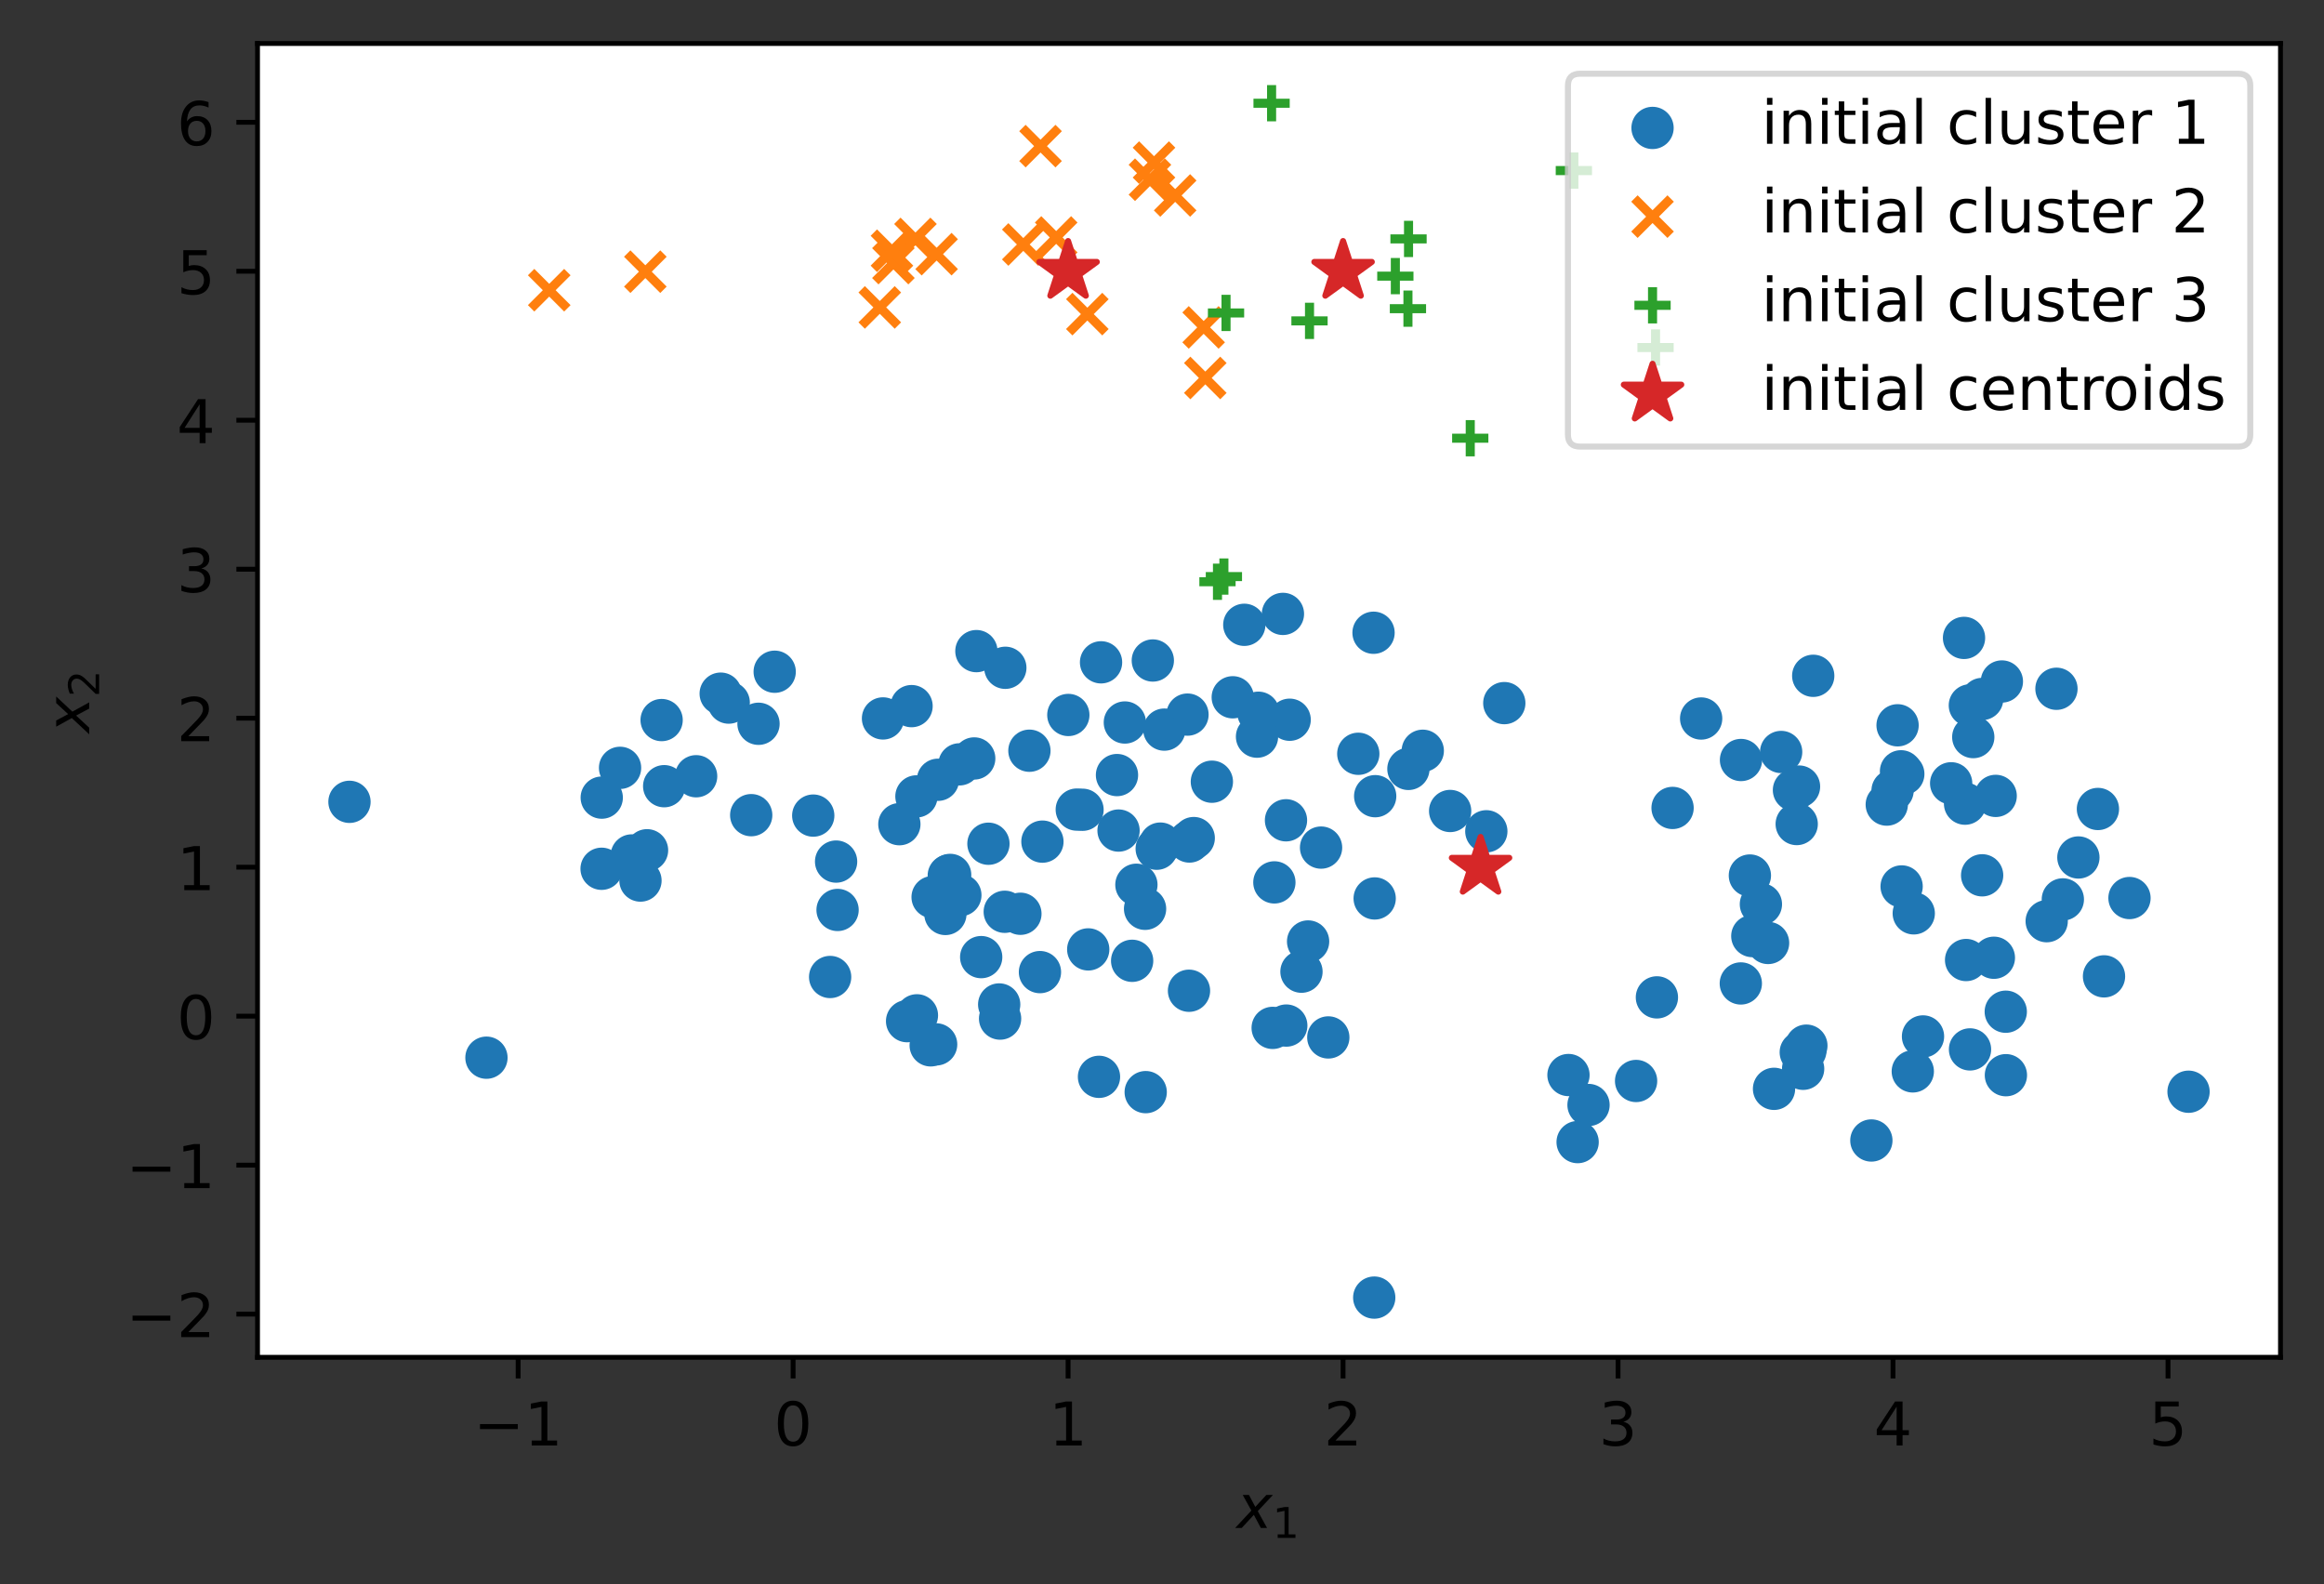<?xml version="1.0" encoding="utf-8" standalone="no"?>
<!DOCTYPE svg PUBLIC "-//W3C//DTD SVG 1.1//EN"
  "http://www.w3.org/Graphics/SVG/1.1/DTD/svg11.dtd">
<!-- Created with matplotlib (https://matplotlib.org/) -->
<svg height="262.196pt" version="1.1" viewBox="0 0 384.62 262.196" width="384.62pt" xmlns="http://www.w3.org/2000/svg" xmlns:xlink="http://www.w3.org/1999/xlink">
 <rect x="0" y="0" width="384.62" height="262.196" fill="#333333" stroke="none"/>
 <defs>
  <style type="text/css">*{stroke-linecap:butt;stroke-linejoin:round;}</style>
 </defs>
 <g id="figure_1">
  <g id="patch_1">
   <path d="M 0 262.196 
L 384.62 262.196 
L 384.62 0 
L 0 0 
z
" style="fill:none;"/>
  </g>
  <g id="axes_1">
   <g id="patch_2">
    <path d="M 42.62 224.64 
L 377.42 224.64 
L 377.42 7.2 
L 42.62 7.2 
z
" style="fill:#ffffff;"/>
   </g>
   <g id="PathCollection_1">
    <defs>
     <path d="M 0 3 
C 0.796 3 1.559 2.684 2.121 2.121 
C 2.684 1.559 3 0.796 3 0 
C 3 -0.796 2.684 -1.559 2.121 -2.121 
C 1.559 -2.684 0.796 -3 0 -3 
C -0.796 -3 -1.559 -2.684 -2.121 -2.121 
C -2.684 -1.559 -3 -0.796 -3 0 
C -3 0.796 -2.684 1.559 -2.121 2.121 
C -1.559 2.684 -0.796 3 0 3 
z
" id="m3f6db81797" style="stroke:#1f77b4;"/>
    </defs>
    <g clip-path="url(#pf707f36012)">
     <use style="fill:#1f77b4;stroke:#1f77b4;" x="181.883" xlink:href="#m3f6db81797" y="178.22"/>
     <use style="fill:#1f77b4;stroke:#1f77b4;" x="99.588" xlink:href="#m3f6db81797" y="132.009"/>
     <use style="fill:#1f77b4;stroke:#1f77b4;" x="184.861" xlink:href="#m3f6db81797" y="128.276"/>
     <use style="fill:#1f77b4;stroke:#1f77b4;" x="138.373" xlink:href="#m3f6db81797" y="142.594"/>
     <use style="fill:#1f77b4;stroke:#1f77b4;" x="326.01" xlink:href="#m3f6db81797" y="116.742"/>
     <use style="fill:#1f77b4;stroke:#1f77b4;" x="109.92" xlink:href="#m3f6db81797" y="130.117"/>
     <use style="fill:#1f77b4;stroke:#1f77b4;" x="154.931" xlink:href="#m3f6db81797" y="172.847"/>
     <use style="fill:#1f77b4;stroke:#1f77b4;" x="352.428" xlink:href="#m3f6db81797" y="148.628"/>
     <use style="fill:#1f77b4;stroke:#1f77b4;" x="158.785" xlink:href="#m3f6db81797" y="126.503"/>
     <use style="fill:#1f77b4;stroke:#1f77b4;" x="326.036" xlink:href="#m3f6db81797" y="173.68"/>
     <use style="fill:#1f77b4;stroke:#1f77b4;" x="328.042" xlink:href="#m3f6db81797" y="144.867"/>
     <use style="fill:#1f77b4;stroke:#1f77b4;" x="138.617" xlink:href="#m3f6db81797" y="150.6"/>
     <use style="fill:#1f77b4;stroke:#1f77b4;" x="179.157" xlink:href="#m3f6db81797" y="134.019"/>
     <use style="fill:#1f77b4;stroke:#1f77b4;" x="298.953" xlink:href="#m3f6db81797" y="173.059"/>
     <use style="fill:#1f77b4;stroke:#1f77b4;" x="274.217" xlink:href="#m3f6db81797" y="165.068"/>
     <use style="fill:#1f77b4;stroke:#1f77b4;" x="104.559" xlink:href="#m3f6db81797" y="141.578"/>
     <use style="fill:#1f77b4;stroke:#1f77b4;" x="290.006" xlink:href="#m3f6db81797" y="154.922"/>
     <use style="fill:#1f77b4;stroke:#1f77b4;" x="188.073" xlink:href="#m3f6db81797" y="146.429"/>
     <use style="fill:#1f77b4;stroke:#1f77b4;" x="189.508" xlink:href="#m3f6db81797" y="150.41"/>
     <use style="fill:#1f77b4;stroke:#1f77b4;" x="261.096" xlink:href="#m3f6db81797" y="189.021"/>
     <use style="fill:#1f77b4;stroke:#1f77b4;" x="162.386" xlink:href="#m3f6db81797" y="158.406"/>
     <use style="fill:#1f77b4;stroke:#1f77b4;" x="318.256" xlink:href="#m3f6db81797" y="171.534"/>
     <use style="fill:#1f77b4;stroke:#1f77b4;" x="166.285" xlink:href="#m3f6db81797" y="150.903"/>
     <use style="fill:#1f77b4;stroke:#1f77b4;" x="208.26" xlink:href="#m3f6db81797" y="117.96"/>
     <use style="fill:#1f77b4;stroke:#1f77b4;" x="291.428" xlink:href="#m3f6db81797" y="149.655"/>
     <use style="fill:#1f77b4;stroke:#1f77b4;" x="158.939" xlink:href="#m3f6db81797" y="148.151"/>
     <use style="fill:#1f77b4;stroke:#1f77b4;" x="245.986" xlink:href="#m3f6db81797" y="137.583"/>
     <use style="fill:#1f77b4;stroke:#1f77b4;" x="161.233" xlink:href="#m3f6db81797" y="125.526"/>
     <use style="fill:#1f77b4;stroke:#1f77b4;" x="212.324" xlink:href="#m3f6db81797" y="101.602"/>
     <use style="fill:#1f77b4;stroke:#1f77b4;" x="189.613" xlink:href="#m3f6db81797" y="180.752"/>
     <use style="fill:#1f77b4;stroke:#1f77b4;" x="259.581" xlink:href="#m3f6db81797" y="177.922"/>
     <use style="fill:#1f77b4;stroke:#1f77b4;" x="156.461" xlink:href="#m3f6db81797" y="151.264"/>
     <use style="fill:#1f77b4;stroke:#1f77b4;" x="298.417" xlink:href="#m3f6db81797" y="176.889"/>
     <use style="fill:#1f77b4;stroke:#1f77b4;" x="161.593" xlink:href="#m3f6db81797" y="107.762"/>
     <use style="fill:#1f77b4;stroke:#1f77b4;" x="239.996" xlink:href="#m3f6db81797" y="134.221"/>
     <use style="fill:#1f77b4;stroke:#1f77b4;" x="154.028" xlink:href="#m3f6db81797" y="173.009"/>
     <use style="fill:#1f77b4;stroke:#1f77b4;" x="298.788" xlink:href="#m3f6db81797" y="173.898"/>
     <use style="fill:#1f77b4;stroke:#1f77b4;" x="314.717" xlink:href="#m3f6db81797" y="146.707"/>
     <use style="fill:#1f77b4;stroke:#1f77b4;" x="197.563" xlink:href="#m3f6db81797" y="138.703"/>
     <use style="fill:#1f77b4;stroke:#1f77b4;" x="172.112" xlink:href="#m3f6db81797" y="160.887"/>
     <use style="fill:#1f77b4;stroke:#1f77b4;" x="216.489" xlink:href="#m3f6db81797" y="155.818"/>
     <use style="fill:#1f77b4;stroke:#1f77b4;" x="218.635" xlink:href="#m3f6db81797" y="140.279"/>
     <use style="fill:#1f77b4;stroke:#1f77b4;" x="170.366" xlink:href="#m3f6db81797" y="124.246"/>
     <use style="fill:#1f77b4;stroke:#1f77b4;" x="148.844" xlink:href="#m3f6db81797" y="136.406"/>
     <use style="fill:#1f77b4;stroke:#1f77b4;" x="213.437" xlink:href="#m3f6db81797" y="119.118"/>
     <use style="fill:#1f77b4;stroke:#1f77b4;" x="330.284" xlink:href="#m3f6db81797" y="131.724"/>
     <use style="fill:#1f77b4;stroke:#1f77b4;" x="312.258" xlink:href="#m3f6db81797" y="133.163"/>
     <use style="fill:#1f77b4;stroke:#1f77b4;" x="115.21" xlink:href="#m3f6db81797" y="128.471"/>
     <use style="fill:#1f77b4;stroke:#1f77b4;" x="227.591" xlink:href="#m3f6db81797" y="131.771"/>
     <use style="fill:#1f77b4;stroke:#1f77b4;" x="107.085" xlink:href="#m3f6db81797" y="140.721"/>
     <use style="fill:#1f77b4;stroke:#1f77b4;" x="157.252" xlink:href="#m3f6db81797" y="144.801"/>
     <use style="fill:#1f77b4;stroke:#1f77b4;" x="155.237" xlink:href="#m3f6db81797" y="129.055"/>
     <use style="fill:#1f77b4;stroke:#1f77b4;" x="262.899" xlink:href="#m3f6db81797" y="182.879"/>
     <use style="fill:#1f77b4;stroke:#1f77b4;" x="329.985" xlink:href="#m3f6db81797" y="158.511"/>
     <use style="fill:#1f77b4;stroke:#1f77b4;" x="210.908" xlink:href="#m3f6db81797" y="146.038"/>
     <use style="fill:#1f77b4;stroke:#1f77b4;" x="128.211" xlink:href="#m3f6db81797" y="111.174"/>
     <use style="fill:#1f77b4;stroke:#1f77b4;" x="204.02" xlink:href="#m3f6db81797" y="115.403"/>
     <use style="fill:#1f77b4;stroke:#1f77b4;" x="57.838" xlink:href="#m3f6db81797" y="132.705"/>
     <use style="fill:#1f77b4;stroke:#1f77b4;" x="182.222" xlink:href="#m3f6db81797" y="109.617"/>
     <use style="fill:#1f77b4;stroke:#1f77b4;" x="176.808" xlink:href="#m3f6db81797" y="118.331"/>
     <use style="fill:#1f77b4;stroke:#1f77b4;" x="120.604" xlink:href="#m3f6db81797" y="116.282"/>
     <use style="fill:#1f77b4;stroke:#1f77b4;" x="151.668" xlink:href="#m3f6db81797" y="131.806"/>
     <use style="fill:#1f77b4;stroke:#1f77b4;" x="294.778" xlink:href="#m3f6db81797" y="124.455"/>
     <use style="fill:#1f77b4;stroke:#1f77b4;" x="235.468" xlink:href="#m3f6db81797" y="124.253"/>
     <use style="fill:#1f77b4;stroke:#1f77b4;" x="362.202" xlink:href="#m3f6db81797" y="180.684"/>
     <use style="fill:#1f77b4;stroke:#1f77b4;" x="196.529" xlink:href="#m3f6db81797" y="118.269"/>
     <use style="fill:#1f77b4;stroke:#1f77b4;" x="297.736" xlink:href="#m3f6db81797" y="130.178"/>
     <use style="fill:#1f77b4;stroke:#1f77b4;" x="325.215" xlink:href="#m3f6db81797" y="133.008"/>
     <use style="fill:#1f77b4;stroke:#1f77b4;" x="99.563" xlink:href="#m3f6db81797" y="143.785"/>
     <use style="fill:#1f77b4;stroke:#1f77b4;" x="343.971" xlink:href="#m3f6db81797" y="141.915"/>
     <use style="fill:#1f77b4;stroke:#1f77b4;" x="125.532" xlink:href="#m3f6db81797" y="119.788"/>
     <use style="fill:#1f77b4;stroke:#1f77b4;" x="163.585" xlink:href="#m3f6db81797" y="139.64"/>
     <use style="fill:#1f77b4;stroke:#1f77b4;" x="314.995" xlink:href="#m3f6db81797" y="128.094"/>
     <use style="fill:#1f77b4;stroke:#1f77b4;" x="102.619" xlink:href="#m3f6db81797" y="127.08"/>
     <use style="fill:#1f77b4;stroke:#1f77b4;" x="276.809" xlink:href="#m3f6db81797" y="133.716"/>
     <use style="fill:#1f77b4;stroke:#1f77b4;" x="192.038" xlink:href="#m3f6db81797" y="139.618"/>
     <use style="fill:#1f77b4;stroke:#1f77b4;" x="270.772" xlink:href="#m3f6db81797" y="178.905"/>
     <use style="fill:#1f77b4;stroke:#1f77b4;" x="157.022" xlink:href="#m3f6db81797" y="144.907"/>
     <use style="fill:#1f77b4;stroke:#1f77b4;" x="313.221" xlink:href="#m3f6db81797" y="130.84"/>
     <use style="fill:#1f77b4;stroke:#1f77b4;" x="224.796" xlink:href="#m3f6db81797" y="124.754"/>
     <use style="fill:#1f77b4;stroke:#1f77b4;" x="314.047" xlink:href="#m3f6db81797" y="120.039"/>
     <use style="fill:#1f77b4;stroke:#1f77b4;" x="288.134" xlink:href="#m3f6db81797" y="125.783"/>
     <use style="fill:#1f77b4;stroke:#1f77b4;" x="124.325" xlink:href="#m3f6db81797" y="134.912"/>
     <use style="fill:#1f77b4;stroke:#1f77b4;" x="212.831" xlink:href="#m3f6db81797" y="135.761"/>
     <use style="fill:#1f77b4;stroke:#1f77b4;" x="165.514" xlink:href="#m3f6db81797" y="168.58"/>
     <use style="fill:#1f77b4;stroke:#1f77b4;" x="347.205" xlink:href="#m3f6db81797" y="133.888"/>
     <use style="fill:#1f77b4;stroke:#1f77b4;" x="331.953" xlink:href="#m3f6db81797" y="167.442"/>
     <use style="fill:#1f77b4;stroke:#1f77b4;" x="298.026" xlink:href="#m3f6db81797" y="174.16"/>
     <use style="fill:#1f77b4;stroke:#1f77b4;" x="219.833" xlink:href="#m3f6db81797" y="171.698"/>
     <use style="fill:#1f77b4;stroke:#1f77b4;" x="208.035" xlink:href="#m3f6db81797" y="121.92"/>
     <use style="fill:#1f77b4;stroke:#1f77b4;" x="293.6" xlink:href="#m3f6db81797" y="180.206"/>
     <use style="fill:#1f77b4;stroke:#1f77b4;" x="227.434" xlink:href="#m3f6db81797" y="214.756"/>
     <use style="fill:#1f77b4;stroke:#1f77b4;" x="192.695" xlink:href="#m3f6db81797" y="120.753"/>
     <use style="fill:#1f77b4;stroke:#1f77b4;" x="309.71" xlink:href="#m3f6db81797" y="188.755"/>
     <use style="fill:#1f77b4;stroke:#1f77b4;" x="341.398" xlink:href="#m3f6db81797" y="148.853"/>
     <use style="fill:#1f77b4;stroke:#1f77b4;" x="281.538" xlink:href="#m3f6db81797" y="118.915"/>
     <use style="fill:#1f77b4;stroke:#1f77b4;" x="150.122" xlink:href="#m3f6db81797" y="169.005"/>
     <use style="fill:#1f77b4;stroke:#1f77b4;" x="316.565" xlink:href="#m3f6db81797" y="177.319"/>
     <use style="fill:#1f77b4;stroke:#1f77b4;" x="316.725" xlink:href="#m3f6db81797" y="151.163"/>
     <use style="fill:#1f77b4;stroke:#1f77b4;" x="172.52" xlink:href="#m3f6db81797" y="139.292"/>
     <use style="fill:#1f77b4;stroke:#1f77b4;" x="200.563" xlink:href="#m3f6db81797" y="129.376"/>
     <use style="fill:#1f77b4;stroke:#1f77b4;" x="119.275" xlink:href="#m3f6db81797" y="114.801"/>
     <use style="fill:#1f77b4;stroke:#1f77b4;" x="325.044" xlink:href="#m3f6db81797" y="105.575"/>
     <use style="fill:#1f77b4;stroke:#1f77b4;" x="300.087" xlink:href="#m3f6db81797" y="111.848"/>
     <use style="fill:#1f77b4;stroke:#1f77b4;" x="325.386" xlink:href="#m3f6db81797" y="158.888"/>
     <use style="fill:#1f77b4;stroke:#1f77b4;" x="109.498" xlink:href="#m3f6db81797" y="119.174"/>
     <use style="fill:#1f77b4;stroke:#1f77b4;" x="185.118" xlink:href="#m3f6db81797" y="137.461"/>
     <use style="fill:#1f77b4;stroke:#1f77b4;" x="180.101" xlink:href="#m3f6db81797" y="157.128"/>
     <use style="fill:#1f77b4;stroke:#1f77b4;" x="196.778" xlink:href="#m3f6db81797" y="163.971"/>
     <use style="fill:#1f77b4;stroke:#1f77b4;" x="292.616" xlink:href="#m3f6db81797" y="156.064"/>
     <use style="fill:#1f77b4;stroke:#1f77b4;" x="187.368" xlink:href="#m3f6db81797" y="159.016"/>
     <use style="fill:#1f77b4;stroke:#1f77b4;" x="212.879" xlink:href="#m3f6db81797" y="169.734"/>
     <use style="fill:#1f77b4;stroke:#1f77b4;" x="191.434" xlink:href="#m3f6db81797" y="140.466"/>
     <use style="fill:#1f77b4;stroke:#1f77b4;" x="322.915" xlink:href="#m3f6db81797" y="129.638"/>
     <use style="fill:#1f77b4;stroke:#1f77b4;" x="137.386" xlink:href="#m3f6db81797" y="161.696"/>
     <use style="fill:#1f77b4;stroke:#1f77b4;" x="297.354" xlink:href="#m3f6db81797" y="136.381"/>
     <use style="fill:#1f77b4;stroke:#1f77b4;" x="190.791" xlink:href="#m3f6db81797" y="109.315"/>
     <use style="fill:#1f77b4;stroke:#1f77b4;" x="134.591" xlink:href="#m3f6db81797" y="134.984"/>
     <use style="fill:#1f77b4;stroke:#1f77b4;" x="227.507" xlink:href="#m3f6db81797" y="148.695"/>
     <use style="fill:#1f77b4;stroke:#1f77b4;" x="146.136" xlink:href="#m3f6db81797" y="118.902"/>
     <use style="fill:#1f77b4;stroke:#1f77b4;" x="328.05" xlink:href="#m3f6db81797" y="115.682"/>
     <use style="fill:#1f77b4;stroke:#1f77b4;" x="227.32" xlink:href="#m3f6db81797" y="104.722"/>
     <use style="fill:#1f77b4;stroke:#1f77b4;" x="80.507" xlink:href="#m3f6db81797" y="175.051"/>
     <use style="fill:#1f77b4;stroke:#1f77b4;" x="331.31" xlink:href="#m3f6db81797" y="112.788"/>
     <use style="fill:#1f77b4;stroke:#1f77b4;" x="215.392" xlink:href="#m3f6db81797" y="160.818"/>
     <use style="fill:#1f77b4;stroke:#1f77b4;" x="166.381" xlink:href="#m3f6db81797" y="110.521"/>
     <use style="fill:#1f77b4;stroke:#1f77b4;" x="210.627" xlink:href="#m3f6db81797" y="170.119"/>
     <use style="fill:#1f77b4;stroke:#1f77b4;" x="205.93" xlink:href="#m3f6db81797" y="103.408"/>
     <use style="fill:#1f77b4;stroke:#1f77b4;" x="165.364" xlink:href="#m3f6db81797" y="166.241"/>
     <use style="fill:#1f77b4;stroke:#1f77b4;" x="289.604" xlink:href="#m3f6db81797" y="144.903"/>
     <use style="fill:#1f77b4;stroke:#1f77b4;" x="348.212" xlink:href="#m3f6db81797" y="161.59"/>
     <use style="fill:#1f77b4;stroke:#1f77b4;" x="288.104" xlink:href="#m3f6db81797" y="162.763"/>
     <use style="fill:#1f77b4;stroke:#1f77b4;" x="314.616" xlink:href="#m3f6db81797" y="127.655"/>
     <use style="fill:#1f77b4;stroke:#1f77b4;" x="150.862" xlink:href="#m3f6db81797" y="116.865"/>
     <use style="fill:#1f77b4;stroke:#1f77b4;" x="296.899" xlink:href="#m3f6db81797" y="130.763"/>
     <use style="fill:#1f77b4;stroke:#1f77b4;" x="233.092" xlink:href="#m3f6db81797" y="127.257"/>
     <use style="fill:#1f77b4;stroke:#1f77b4;" x="248.96" xlink:href="#m3f6db81797" y="116.368"/>
     <use style="fill:#1f77b4;stroke:#1f77b4;" x="340.342" xlink:href="#m3f6db81797" y="113.994"/>
     <use style="fill:#1f77b4;stroke:#1f77b4;" x="151.75" xlink:href="#m3f6db81797" y="168.04"/>
     <use style="fill:#1f77b4;stroke:#1f77b4;" x="154.347" xlink:href="#m3f6db81797" y="148.479"/>
     <use style="fill:#1f77b4;stroke:#1f77b4;" x="331.976" xlink:href="#m3f6db81797" y="177.948"/>
     <use style="fill:#1f77b4;stroke:#1f77b4;" x="338.727" xlink:href="#m3f6db81797" y="152.459"/>
     <use style="fill:#1f77b4;stroke:#1f77b4;" x="186.162" xlink:href="#m3f6db81797" y="119.576"/>
     <use style="fill:#1f77b4;stroke:#1f77b4;" x="196.844" xlink:href="#m3f6db81797" y="139.273"/>
     <use style="fill:#1f77b4;stroke:#1f77b4;" x="105.997" xlink:href="#m3f6db81797" y="145.737"/>
     <use style="fill:#1f77b4;stroke:#1f77b4;" x="178.206" xlink:href="#m3f6db81797" y="133.989"/>
     <use style="fill:#1f77b4;stroke:#1f77b4;" x="326.574" xlink:href="#m3f6db81797" y="121.99"/>
     <use style="fill:#1f77b4;stroke:#1f77b4;" x="168.877" xlink:href="#m3f6db81797" y="151.23"/>
    </g>
   </g>
   <g id="PathCollection_2">
    <defs>
     <path d="M -3 3 
L 3 -3 
M -3 -3 
L 3 3 
" id="m23ce0e914a" style="stroke:#ff7f0e;stroke-width:1.5;"/>
    </defs>
    <g clip-path="url(#pf707f36012)">
     <use style="fill:#ff7f0e;stroke:#ff7f0e;stroke-width:1.5;" x="194.491" xlink:href="#m23ce0e914a" y="32.35"/>
     <use style="fill:#ff7f0e;stroke:#ff7f0e;stroke-width:1.5;" x="106.803" xlink:href="#m23ce0e914a" y="44.962"/>
     <use style="fill:#ff7f0e;stroke:#ff7f0e;stroke-width:1.5;" x="90.897" xlink:href="#m23ce0e914a" y="48.03"/>
     <use style="fill:#ff7f0e;stroke:#ff7f0e;stroke-width:1.5;" x="199.204" xlink:href="#m23ce0e914a" y="54.186"/>
     <use style="fill:#ff7f0e;stroke:#ff7f0e;stroke-width:1.5;" x="179.955" xlink:href="#m23ce0e914a" y="51.986"/>
     <use style="fill:#ff7f0e;stroke:#ff7f0e;stroke-width:1.5;" x="145.603" xlink:href="#m23ce0e914a" y="50.878"/>
     <use style="fill:#ff7f0e;stroke:#ff7f0e;stroke-width:1.5;" x="151.51" xlink:href="#m23ce0e914a" y="39.544"/>
     <use style="fill:#ff7f0e;stroke:#ff7f0e;stroke-width:1.5;" x="190.987" xlink:href="#m23ce0e914a" y="26.912"/>
     <use style="fill:#ff7f0e;stroke:#ff7f0e;stroke-width:1.5;" x="190.315" xlink:href="#m23ce0e914a" y="29.744"/>
     <use style="fill:#ff7f0e;stroke:#ff7f0e;stroke-width:1.5;" x="155.009" xlink:href="#m23ce0e914a" y="42.065"/>
     <use style="fill:#ff7f0e;stroke:#ff7f0e;stroke-width:1.5;" x="172.207" xlink:href="#m23ce0e914a" y="24.185"/>
     <use style="fill:#ff7f0e;stroke:#ff7f0e;stroke-width:1.5;" x="174.799" xlink:href="#m23ce0e914a" y="39.301"/>
     <use style="fill:#ff7f0e;stroke:#ff7f0e;stroke-width:1.5;" x="199.475" xlink:href="#m23ce0e914a" y="62.554"/>
     <use style="fill:#ff7f0e;stroke:#ff7f0e;stroke-width:1.5;" x="169.355" xlink:href="#m23ce0e914a" y="40.462"/>
     <use style="fill:#ff7f0e;stroke:#ff7f0e;stroke-width:1.5;" x="147.858" xlink:href="#m23ce0e914a" y="43.541"/>
     <use style="fill:#ff7f0e;stroke:#ff7f0e;stroke-width:1.5;" x="147.618" xlink:href="#m23ce0e914a" y="41.495"/>
    </g>
   </g>
   <g id="PathCollection_3">
    <defs>
     <path d="M -3 0 
L 3 0 
M 0 3 
L 0 -3 
" id="m979464d1ec" style="stroke:#2ca02c;stroke-width:1.5;"/>
    </defs>
    <g clip-path="url(#pf707f36012)">
     <use style="fill:#2ca02c;stroke:#2ca02c;stroke-width:1.5;" x="233.013" xlink:href="#m979464d1ec" y="51.086"/>
     <use style="fill:#2ca02c;stroke:#2ca02c;stroke-width:1.5;" x="273.993" xlink:href="#m979464d1ec" y="57.517"/>
     <use style="fill:#2ca02c;stroke:#2ca02c;stroke-width:1.5;" x="202.907" xlink:href="#m979464d1ec" y="51.792"/>
     <use style="fill:#2ca02c;stroke:#2ca02c;stroke-width:1.5;" x="210.447" xlink:href="#m979464d1ec" y="17.084"/>
     <use style="fill:#2ca02c;stroke:#2ca02c;stroke-width:1.5;" x="233.111" xlink:href="#m979464d1ec" y="39.539"/>
     <use style="fill:#2ca02c;stroke:#2ca02c;stroke-width:1.5;" x="260.473" xlink:href="#m979464d1ec" y="28.232"/>
     <use style="fill:#2ca02c;stroke:#2ca02c;stroke-width:1.5;" x="243.325" xlink:href="#m979464d1ec" y="72.526"/>
     <use style="fill:#2ca02c;stroke:#2ca02c;stroke-width:1.5;" x="201.492" xlink:href="#m979464d1ec" y="96.281"/>
     <use style="fill:#2ca02c;stroke:#2ca02c;stroke-width:1.5;" x="202.555" xlink:href="#m979464d1ec" y="95.424"/>
     <use style="fill:#2ca02c;stroke:#2ca02c;stroke-width:1.5;" x="216.724" xlink:href="#m979464d1ec" y="53.106"/>
     <use style="fill:#2ca02c;stroke:#2ca02c;stroke-width:1.5;" x="230.929" xlink:href="#m979464d1ec" y="45.702"/>
    </g>
   </g>
   <g id="PathCollection_4">
    <defs>
     <path d="M 0 -5 
L -1.123 -1.545 
L -4.755 -1.545 
L -1.816 0.59 
L -2.939 4.045 
L -0 1.91 
L 2.939 4.045 
L 1.816 0.59 
L 4.755 -1.545 
L 1.123 -1.545 
z
" id="m5b7cf4730d" style="stroke:#d62728;"/>
    </defs>
    <g clip-path="url(#pf707f36012)">
     <use style="fill:#d62728;stroke:#d62728;" x="245.031" xlink:href="#m5b7cf4730d" y="143.521"/>
     <use style="fill:#d62728;stroke:#d62728;" x="176.768" xlink:href="#m5b7cf4730d" y="44.893"/>
     <use style="fill:#d62728;stroke:#d62728;" x="222.277" xlink:href="#m5b7cf4730d" y="44.893"/>
    </g>
   </g>
   <g id="matplotlib.axis_1">
    <g id="xtick_1">
     <g id="line2d_1">
      <defs>
       <path d="M 0 0 
L 0 3.5 
" id="m74ec58f685" style="stroke:#000000;stroke-width:0.8;"/>
      </defs>
      <g>
       <use style="stroke:#000000;stroke-width:0.8;" x="85.75" xlink:href="#m74ec58f685" y="224.64"/>
      </g>
     </g>
     <g id="text_1">
      <!-- −1 -->
      <g transform="translate(78.379 239.238)scale(0.1 -0.1)">
       <defs>
        <path d="M 10.594 35.5 
L 73.188 35.5 
L 73.188 27.203 
L 10.594 27.203 
z
" id="DejaVuSans-8722"/>
        <path d="M 12.406 8.297 
L 28.516 8.297 
L 28.516 63.922 
L 10.984 60.406 
L 10.984 69.391 
L 28.422 72.906 
L 38.281 72.906 
L 38.281 8.297 
L 54.391 8.297 
L 54.391 0 
L 12.406 0 
z
" id="DejaVuSans-49"/>
       </defs>
       <use xlink:href="#DejaVuSans-8722"/>
       <use x="83.789" xlink:href="#DejaVuSans-49"/>
      </g>
     </g>
    </g>
    <g id="xtick_2">
     <g id="line2d_2">
      <g>
       <use style="stroke:#000000;stroke-width:0.8;" x="131.259" xlink:href="#m74ec58f685" y="224.64"/>
      </g>
     </g>
     <g id="text_2">
      <!-- 0 -->
      <g transform="translate(128.078 239.238)scale(0.1 -0.1)">
       <defs>
        <path d="M 31.781 66.406 
Q 24.172 66.406 20.328 58.906 
Q 16.5 51.422 16.5 36.375 
Q 16.5 21.391 20.328 13.891 
Q 24.172 6.391 31.781 6.391 
Q 39.453 6.391 43.281 13.891 
Q 47.125 21.391 47.125 36.375 
Q 47.125 51.422 43.281 58.906 
Q 39.453 66.406 31.781 66.406 
z
M 31.781 74.219 
Q 44.047 74.219 50.516 64.516 
Q 56.984 54.828 56.984 36.375 
Q 56.984 17.969 50.516 8.266 
Q 44.047 -1.422 31.781 -1.422 
Q 19.531 -1.422 13.062 8.266 
Q 6.594 17.969 6.594 36.375 
Q 6.594 54.828 13.062 64.516 
Q 19.531 74.219 31.781 74.219 
z
" id="DejaVuSans-48"/>
       </defs>
       <use xlink:href="#DejaVuSans-48"/>
      </g>
     </g>
    </g>
    <g id="xtick_3">
     <g id="line2d_3">
      <g>
       <use style="stroke:#000000;stroke-width:0.8;" x="176.768" xlink:href="#m74ec58f685" y="224.64"/>
      </g>
     </g>
     <g id="text_3">
      <!-- 1 -->
      <g transform="translate(173.587 239.238)scale(0.1 -0.1)">
       <use xlink:href="#DejaVuSans-49"/>
      </g>
     </g>
    </g>
    <g id="xtick_4">
     <g id="line2d_4">
      <g>
       <use style="stroke:#000000;stroke-width:0.8;" x="222.277" xlink:href="#m74ec58f685" y="224.64"/>
      </g>
     </g>
     <g id="text_4">
      <!-- 2 -->
      <g transform="translate(219.095 239.238)scale(0.1 -0.1)">
       <defs>
        <path d="M 19.188 8.297 
L 53.609 8.297 
L 53.609 0 
L 7.328 0 
L 7.328 8.297 
Q 12.938 14.109 22.625 23.891 
Q 32.328 33.688 34.812 36.531 
Q 39.547 41.844 41.422 45.531 
Q 43.312 49.219 43.312 52.781 
Q 43.312 58.594 39.234 62.25 
Q 35.156 65.922 28.609 65.922 
Q 23.969 65.922 18.812 64.312 
Q 13.672 62.703 7.812 59.422 
L 7.812 69.391 
Q 13.766 71.781 18.938 73 
Q 24.125 74.219 28.422 74.219 
Q 39.75 74.219 46.484 68.547 
Q 53.219 62.891 53.219 53.422 
Q 53.219 48.922 51.531 44.891 
Q 49.859 40.875 45.406 35.406 
Q 44.188 33.984 37.641 27.219 
Q 31.109 20.453 19.188 8.297 
z
" id="DejaVuSans-50"/>
       </defs>
       <use xlink:href="#DejaVuSans-50"/>
      </g>
     </g>
    </g>
    <g id="xtick_5">
     <g id="line2d_5">
      <g>
       <use style="stroke:#000000;stroke-width:0.8;" x="267.785" xlink:href="#m74ec58f685" y="224.64"/>
      </g>
     </g>
     <g id="text_5">
      <!-- 3 -->
      <g transform="translate(264.604 239.238)scale(0.1 -0.1)">
       <defs>
        <path d="M 40.578 39.312 
Q 47.656 37.797 51.625 33 
Q 55.609 28.219 55.609 21.188 
Q 55.609 10.406 48.188 4.484 
Q 40.766 -1.422 27.094 -1.422 
Q 22.516 -1.422 17.656 -0.516 
Q 12.797 0.391 7.625 2.203 
L 7.625 11.719 
Q 11.719 9.328 16.594 8.109 
Q 21.484 6.891 26.812 6.891 
Q 36.078 6.891 40.938 10.547 
Q 45.797 14.203 45.797 21.188 
Q 45.797 27.641 41.281 31.266 
Q 36.766 34.906 28.719 34.906 
L 20.219 34.906 
L 20.219 43.016 
L 29.109 43.016 
Q 36.375 43.016 40.234 45.922 
Q 44.094 48.828 44.094 54.297 
Q 44.094 59.906 40.109 62.906 
Q 36.141 65.922 28.719 65.922 
Q 24.656 65.922 20.016 65.031 
Q 15.375 64.156 9.812 62.312 
L 9.812 71.094 
Q 15.438 72.656 20.344 73.438 
Q 25.25 74.219 29.594 74.219 
Q 40.828 74.219 47.359 69.109 
Q 53.906 64.016 53.906 55.328 
Q 53.906 49.266 50.438 45.094 
Q 46.969 40.922 40.578 39.312 
z
" id="DejaVuSans-51"/>
       </defs>
       <use xlink:href="#DejaVuSans-51"/>
      </g>
     </g>
    </g>
    <g id="xtick_6">
     <g id="line2d_6">
      <g>
       <use style="stroke:#000000;stroke-width:0.8;" x="313.294" xlink:href="#m74ec58f685" y="224.64"/>
      </g>
     </g>
     <g id="text_6">
      <!-- 4 -->
      <g transform="translate(310.113 239.238)scale(0.1 -0.1)">
       <defs>
        <path d="M 37.797 64.312 
L 12.891 25.391 
L 37.797 25.391 
z
M 35.203 72.906 
L 47.609 72.906 
L 47.609 25.391 
L 58.016 25.391 
L 58.016 17.188 
L 47.609 17.188 
L 47.609 0 
L 37.797 0 
L 37.797 17.188 
L 4.891 17.188 
L 4.891 26.703 
z
" id="DejaVuSans-52"/>
       </defs>
       <use xlink:href="#DejaVuSans-52"/>
      </g>
     </g>
    </g>
    <g id="xtick_7">
     <g id="line2d_7">
      <g>
       <use style="stroke:#000000;stroke-width:0.8;" x="358.803" xlink:href="#m74ec58f685" y="224.64"/>
      </g>
     </g>
     <g id="text_7">
      <!-- 5 -->
      <g transform="translate(355.622 239.238)scale(0.1 -0.1)">
       <defs>
        <path d="M 10.797 72.906 
L 49.516 72.906 
L 49.516 64.594 
L 19.828 64.594 
L 19.828 46.734 
Q 21.969 47.469 24.109 47.828 
Q 26.266 48.188 28.422 48.188 
Q 40.625 48.188 47.75 41.5 
Q 54.891 34.812 54.891 23.391 
Q 54.891 11.625 47.562 5.094 
Q 40.234 -1.422 26.906 -1.422 
Q 22.312 -1.422 17.547 -0.641 
Q 12.797 0.141 7.719 1.703 
L 7.719 11.625 
Q 12.109 9.234 16.797 8.062 
Q 21.484 6.891 26.703 6.891 
Q 35.156 6.891 40.078 11.328 
Q 45.016 15.766 45.016 23.391 
Q 45.016 31 40.078 35.438 
Q 35.156 39.891 26.703 39.891 
Q 22.75 39.891 18.812 39.016 
Q 14.891 38.141 10.797 36.281 
z
" id="DejaVuSans-53"/>
       </defs>
       <use xlink:href="#DejaVuSans-53"/>
      </g>
     </g>
    </g>
    <g id="text_8">
     <!-- $x_1$ -->
     <g transform="translate(204.67 252.917)scale(0.1 -0.1)">
      <defs>
       <path d="M 60.016 54.688 
L 34.906 27.875 
L 50.297 0 
L 39.984 0 
L 28.422 21.688 
L 8.297 0 
L -2.594 0 
L 24.312 28.812 
L 10.016 54.688 
L 20.312 54.688 
L 30.812 34.906 
L 49.125 54.688 
z
" id="DejaVuSans-Oblique-120"/>
      </defs>
      <use transform="translate(0 0.312)" xlink:href="#DejaVuSans-Oblique-120"/>
      <use transform="translate(59.18 -16.094)scale(0.7)" xlink:href="#DejaVuSans-49"/>
     </g>
    </g>
   </g>
   <g id="matplotlib.axis_2">
    <g id="ytick_1">
     <g id="line2d_8">
      <defs>
       <path d="M 0 0 
L -3.5 0 
" id="m4f8ebfcf14" style="stroke:#000000;stroke-width:0.8;"/>
      </defs>
      <g>
       <use style="stroke:#000000;stroke-width:0.8;" x="42.62" xlink:href="#m4f8ebfcf14" y="217.492"/>
      </g>
     </g>
     <g id="text_9">
      <!-- −2 -->
      <g transform="translate(20.878 221.291)scale(0.1 -0.1)">
       <use xlink:href="#DejaVuSans-8722"/>
       <use x="83.789" xlink:href="#DejaVuSans-50"/>
      </g>
     </g>
    </g>
    <g id="ytick_2">
     <g id="line2d_9">
      <g>
       <use style="stroke:#000000;stroke-width:0.8;" x="42.62" xlink:href="#m4f8ebfcf14" y="192.835"/>
      </g>
     </g>
     <g id="text_10">
      <!-- −1 -->
      <g transform="translate(20.878 196.634)scale(0.1 -0.1)">
       <use xlink:href="#DejaVuSans-8722"/>
       <use x="83.789" xlink:href="#DejaVuSans-49"/>
      </g>
     </g>
    </g>
    <g id="ytick_3">
     <g id="line2d_10">
      <g>
       <use style="stroke:#000000;stroke-width:0.8;" x="42.62" xlink:href="#m4f8ebfcf14" y="168.178"/>
      </g>
     </g>
     <g id="text_11">
      <!-- 0 -->
      <g transform="translate(29.258 171.977)scale(0.1 -0.1)">
       <use xlink:href="#DejaVuSans-48"/>
      </g>
     </g>
    </g>
    <g id="ytick_4">
     <g id="line2d_11">
      <g>
       <use style="stroke:#000000;stroke-width:0.8;" x="42.62" xlink:href="#m4f8ebfcf14" y="143.521"/>
      </g>
     </g>
     <g id="text_12">
      <!-- 1 -->
      <g transform="translate(29.258 147.32)scale(0.1 -0.1)">
       <use xlink:href="#DejaVuSans-49"/>
      </g>
     </g>
    </g>
    <g id="ytick_5">
     <g id="line2d_12">
      <g>
       <use style="stroke:#000000;stroke-width:0.8;" x="42.62" xlink:href="#m4f8ebfcf14" y="118.864"/>
      </g>
     </g>
     <g id="text_13">
      <!-- 2 -->
      <g transform="translate(29.258 122.663)scale(0.1 -0.1)">
       <use xlink:href="#DejaVuSans-50"/>
      </g>
     </g>
    </g>
    <g id="ytick_6">
     <g id="line2d_13">
      <g>
       <use style="stroke:#000000;stroke-width:0.8;" x="42.62" xlink:href="#m4f8ebfcf14" y="94.207"/>
      </g>
     </g>
     <g id="text_14">
      <!-- 3 -->
      <g transform="translate(29.258 98.006)scale(0.1 -0.1)">
       <use xlink:href="#DejaVuSans-51"/>
      </g>
     </g>
    </g>
    <g id="ytick_7">
     <g id="line2d_14">
      <g>
       <use style="stroke:#000000;stroke-width:0.8;" x="42.62" xlink:href="#m4f8ebfcf14" y="69.55"/>
      </g>
     </g>
     <g id="text_15">
      <!-- 4 -->
      <g transform="translate(29.258 73.349)scale(0.1 -0.1)">
       <use xlink:href="#DejaVuSans-52"/>
      </g>
     </g>
    </g>
    <g id="ytick_8">
     <g id="line2d_15">
      <g>
       <use style="stroke:#000000;stroke-width:0.8;" x="42.62" xlink:href="#m4f8ebfcf14" y="44.893"/>
      </g>
     </g>
     <g id="text_16">
      <!-- 5 -->
      <g transform="translate(29.258 48.693)scale(0.1 -0.1)">
       <use xlink:href="#DejaVuSans-53"/>
      </g>
     </g>
    </g>
    <g id="ytick_9">
     <g id="line2d_16">
      <g>
       <use style="stroke:#000000;stroke-width:0.8;" x="42.62" xlink:href="#m4f8ebfcf14" y="20.236"/>
      </g>
     </g>
     <g id="text_17">
      <!-- 6 -->
      <g transform="translate(29.258 24.036)scale(0.1 -0.1)">
       <defs>
        <path d="M 33.016 40.375 
Q 26.375 40.375 22.484 35.828 
Q 18.609 31.297 18.609 23.391 
Q 18.609 15.531 22.484 10.953 
Q 26.375 6.391 33.016 6.391 
Q 39.656 6.391 43.531 10.953 
Q 47.406 15.531 47.406 23.391 
Q 47.406 31.297 43.531 35.828 
Q 39.656 40.375 33.016 40.375 
z
M 52.594 71.297 
L 52.594 62.312 
Q 48.875 64.062 45.094 64.984 
Q 41.312 65.922 37.594 65.922 
Q 27.828 65.922 22.672 59.328 
Q 17.531 52.734 16.797 39.406 
Q 19.672 43.656 24.016 45.922 
Q 28.375 48.188 33.594 48.188 
Q 44.578 48.188 50.953 41.516 
Q 57.328 34.859 57.328 23.391 
Q 57.328 12.156 50.688 5.359 
Q 44.047 -1.422 33.016 -1.422 
Q 20.359 -1.422 13.672 8.266 
Q 6.984 17.969 6.984 36.375 
Q 6.984 53.656 15.188 63.938 
Q 23.391 74.219 37.203 74.219 
Q 40.922 74.219 44.703 73.484 
Q 48.484 72.75 52.594 71.297 
z
" id="DejaVuSans-54"/>
       </defs>
       <use xlink:href="#DejaVuSans-54"/>
      </g>
     </g>
    </g>
    <g id="text_18">
     <!-- $x_2$ -->
     <g transform="translate(14.798 121.27)rotate(-90)scale(0.1 -0.1)">
      <use transform="translate(0 0.312)" xlink:href="#DejaVuSans-Oblique-120"/>
      <use transform="translate(59.18 -16.094)scale(0.7)" xlink:href="#DejaVuSans-50"/>
     </g>
    </g>
   </g>
   <g id="patch_3">
    <path d="M 42.62 224.64 
L 42.62 7.2 
" style="fill:none;stroke:#000000;stroke-linecap:square;stroke-linejoin:miter;stroke-width:0.8;"/>
   </g>
   <g id="patch_4">
    <path d="M 377.42 224.64 
L 377.42 7.2 
" style="fill:none;stroke:#000000;stroke-linecap:square;stroke-linejoin:miter;stroke-width:0.8;"/>
   </g>
   <g id="patch_5">
    <path d="M 42.62 224.64 
L 377.42 224.64 
" style="fill:none;stroke:#000000;stroke-linecap:square;stroke-linejoin:miter;stroke-width:0.8;"/>
   </g>
   <g id="patch_6">
    <path d="M 42.62 7.2 
L 377.42 7.2 
" style="fill:none;stroke:#000000;stroke-linecap:square;stroke-linejoin:miter;stroke-width:0.8;"/>
   </g>
   <g id="legend_1">
    <g id="patch_7">
     <path d="M 261.494 73.912 
L 370.42 73.912 
Q 372.42 73.912 372.42 71.912 
L 372.42 14.2 
Q 372.42 12.2 370.42 12.2 
L 261.494 12.2 
Q 259.494 12.2 259.494 14.2 
L 259.494 71.912 
Q 259.494 73.912 261.494 73.912 
z
" style="fill:#ffffff;opacity:0.8;stroke:#cccccc;stroke-linejoin:miter;"/>
    </g>
    <g id="PathCollection_5">
     <g>
      <use style="fill:#1f77b4;stroke:#1f77b4;" x="273.494" xlink:href="#m3f6db81797" y="21.173"/>
     </g>
    </g>
    <g id="text_19">
     <!-- initial cluster 1 -->
     <g transform="translate(291.494 23.798)scale(0.1 -0.1)">
      <defs>
       <path d="M 9.422 54.688 
L 18.406 54.688 
L 18.406 0 
L 9.422 0 
z
M 9.422 75.984 
L 18.406 75.984 
L 18.406 64.594 
L 9.422 64.594 
z
" id="DejaVuSans-105"/>
       <path d="M 54.891 33.016 
L 54.891 0 
L 45.906 0 
L 45.906 32.719 
Q 45.906 40.484 42.875 44.328 
Q 39.844 48.188 33.797 48.188 
Q 26.516 48.188 22.312 43.547 
Q 18.109 38.922 18.109 30.906 
L 18.109 0 
L 9.078 0 
L 9.078 54.688 
L 18.109 54.688 
L 18.109 46.188 
Q 21.344 51.125 25.703 53.562 
Q 30.078 56 35.797 56 
Q 45.219 56 50.047 50.172 
Q 54.891 44.344 54.891 33.016 
z
" id="DejaVuSans-110"/>
       <path d="M 18.312 70.219 
L 18.312 54.688 
L 36.812 54.688 
L 36.812 47.703 
L 18.312 47.703 
L 18.312 18.016 
Q 18.312 11.328 20.141 9.422 
Q 21.969 7.516 27.594 7.516 
L 36.812 7.516 
L 36.812 0 
L 27.594 0 
Q 17.188 0 13.234 3.875 
Q 9.281 7.766 9.281 18.016 
L 9.281 47.703 
L 2.688 47.703 
L 2.688 54.688 
L 9.281 54.688 
L 9.281 70.219 
z
" id="DejaVuSans-116"/>
       <path d="M 34.281 27.484 
Q 23.391 27.484 19.188 25 
Q 14.984 22.516 14.984 16.5 
Q 14.984 11.719 18.141 8.906 
Q 21.297 6.109 26.703 6.109 
Q 34.188 6.109 38.703 11.406 
Q 43.219 16.703 43.219 25.484 
L 43.219 27.484 
z
M 52.203 31.203 
L 52.203 0 
L 43.219 0 
L 43.219 8.297 
Q 40.141 3.328 35.547 0.953 
Q 30.953 -1.422 24.312 -1.422 
Q 15.922 -1.422 10.953 3.297 
Q 6 8.016 6 15.922 
Q 6 25.141 12.172 29.828 
Q 18.359 34.516 30.609 34.516 
L 43.219 34.516 
L 43.219 35.406 
Q 43.219 41.609 39.141 45 
Q 35.062 48.391 27.688 48.391 
Q 23 48.391 18.547 47.266 
Q 14.109 46.141 10.016 43.891 
L 10.016 52.203 
Q 14.938 54.109 19.578 55.047 
Q 24.219 56 28.609 56 
Q 40.484 56 46.344 49.844 
Q 52.203 43.703 52.203 31.203 
z
" id="DejaVuSans-97"/>
       <path d="M 9.422 75.984 
L 18.406 75.984 
L 18.406 0 
L 9.422 0 
z
" id="DejaVuSans-108"/>
       <path id="DejaVuSans-32"/>
       <path d="M 48.781 52.594 
L 48.781 44.188 
Q 44.969 46.297 41.141 47.344 
Q 37.312 48.391 33.406 48.391 
Q 24.656 48.391 19.812 42.844 
Q 14.984 37.312 14.984 27.297 
Q 14.984 17.281 19.812 11.734 
Q 24.656 6.203 33.406 6.203 
Q 37.312 6.203 41.141 7.25 
Q 44.969 8.297 48.781 10.406 
L 48.781 2.094 
Q 45.016 0.344 40.984 -0.531 
Q 36.969 -1.422 32.422 -1.422 
Q 20.062 -1.422 12.781 6.344 
Q 5.516 14.109 5.516 27.297 
Q 5.516 40.672 12.859 48.328 
Q 20.219 56 33.016 56 
Q 37.156 56 41.109 55.141 
Q 45.062 54.297 48.781 52.594 
z
" id="DejaVuSans-99"/>
       <path d="M 8.5 21.578 
L 8.5 54.688 
L 17.484 54.688 
L 17.484 21.922 
Q 17.484 14.156 20.5 10.266 
Q 23.531 6.391 29.594 6.391 
Q 36.859 6.391 41.078 11.031 
Q 45.312 15.672 45.312 23.688 
L 45.312 54.688 
L 54.297 54.688 
L 54.297 0 
L 45.312 0 
L 45.312 8.406 
Q 42.047 3.422 37.719 1 
Q 33.406 -1.422 27.688 -1.422 
Q 18.266 -1.422 13.375 4.438 
Q 8.5 10.297 8.5 21.578 
z
M 31.109 56 
z
" id="DejaVuSans-117"/>
       <path d="M 44.281 53.078 
L 44.281 44.578 
Q 40.484 46.531 36.375 47.5 
Q 32.281 48.484 27.875 48.484 
Q 21.188 48.484 17.844 46.438 
Q 14.5 44.391 14.5 40.281 
Q 14.5 37.156 16.891 35.375 
Q 19.281 33.594 26.516 31.984 
L 29.594 31.297 
Q 39.156 29.25 43.188 25.516 
Q 47.219 21.781 47.219 15.094 
Q 47.219 7.469 41.188 3.016 
Q 35.156 -1.422 24.609 -1.422 
Q 20.219 -1.422 15.453 -0.562 
Q 10.688 0.297 5.422 2 
L 5.422 11.281 
Q 10.406 8.688 15.234 7.391 
Q 20.062 6.109 24.812 6.109 
Q 31.156 6.109 34.562 8.281 
Q 37.984 10.453 37.984 14.406 
Q 37.984 18.062 35.516 20.016 
Q 33.062 21.969 24.703 23.781 
L 21.578 24.516 
Q 13.234 26.266 9.516 29.906 
Q 5.812 33.547 5.812 39.891 
Q 5.812 47.609 11.281 51.797 
Q 16.75 56 26.812 56 
Q 31.781 56 36.172 55.266 
Q 40.578 54.547 44.281 53.078 
z
" id="DejaVuSans-115"/>
       <path d="M 56.203 29.594 
L 56.203 25.203 
L 14.891 25.203 
Q 15.484 15.922 20.484 11.062 
Q 25.484 6.203 34.422 6.203 
Q 39.594 6.203 44.453 7.469 
Q 49.312 8.734 54.109 11.281 
L 54.109 2.781 
Q 49.266 0.734 44.188 -0.344 
Q 39.109 -1.422 33.891 -1.422 
Q 20.797 -1.422 13.156 6.188 
Q 5.516 13.812 5.516 26.812 
Q 5.516 40.234 12.766 48.109 
Q 20.016 56 32.328 56 
Q 43.359 56 49.781 48.891 
Q 56.203 41.797 56.203 29.594 
z
M 47.219 32.234 
Q 47.125 39.594 43.094 43.984 
Q 39.062 48.391 32.422 48.391 
Q 24.906 48.391 20.391 44.141 
Q 15.875 39.891 15.188 32.172 
z
" id="DejaVuSans-101"/>
       <path d="M 41.109 46.297 
Q 39.594 47.172 37.812 47.578 
Q 36.031 48 33.891 48 
Q 26.266 48 22.188 43.047 
Q 18.109 38.094 18.109 28.812 
L 18.109 0 
L 9.078 0 
L 9.078 54.688 
L 18.109 54.688 
L 18.109 46.188 
Q 20.953 51.172 25.484 53.578 
Q 30.031 56 36.531 56 
Q 37.453 56 38.578 55.875 
Q 39.703 55.766 41.062 55.516 
z
" id="DejaVuSans-114"/>
      </defs>
      <use xlink:href="#DejaVuSans-105"/>
      <use x="27.783" xlink:href="#DejaVuSans-110"/>
      <use x="91.162" xlink:href="#DejaVuSans-105"/>
      <use x="118.945" xlink:href="#DejaVuSans-116"/>
      <use x="158.154" xlink:href="#DejaVuSans-105"/>
      <use x="185.938" xlink:href="#DejaVuSans-97"/>
      <use x="247.217" xlink:href="#DejaVuSans-108"/>
      <use x="275" xlink:href="#DejaVuSans-32"/>
      <use x="306.787" xlink:href="#DejaVuSans-99"/>
      <use x="361.768" xlink:href="#DejaVuSans-108"/>
      <use x="389.551" xlink:href="#DejaVuSans-117"/>
      <use x="452.93" xlink:href="#DejaVuSans-115"/>
      <use x="505.029" xlink:href="#DejaVuSans-116"/>
      <use x="544.238" xlink:href="#DejaVuSans-101"/>
      <use x="605.762" xlink:href="#DejaVuSans-114"/>
      <use x="646.875" xlink:href="#DejaVuSans-32"/>
      <use x="678.662" xlink:href="#DejaVuSans-49"/>
     </g>
    </g>
    <g id="PathCollection_6">
     <g>
      <use style="fill:#ff7f0e;stroke:#ff7f0e;stroke-width:1.5;" x="273.494" xlink:href="#m23ce0e914a" y="35.852"/>
     </g>
    </g>
    <g id="text_20">
     <!-- initial cluster 2 -->
     <g transform="translate(291.494 38.477)scale(0.1 -0.1)">
      <use xlink:href="#DejaVuSans-105"/>
      <use x="27.783" xlink:href="#DejaVuSans-110"/>
      <use x="91.162" xlink:href="#DejaVuSans-105"/>
      <use x="118.945" xlink:href="#DejaVuSans-116"/>
      <use x="158.154" xlink:href="#DejaVuSans-105"/>
      <use x="185.938" xlink:href="#DejaVuSans-97"/>
      <use x="247.217" xlink:href="#DejaVuSans-108"/>
      <use x="275" xlink:href="#DejaVuSans-32"/>
      <use x="306.787" xlink:href="#DejaVuSans-99"/>
      <use x="361.768" xlink:href="#DejaVuSans-108"/>
      <use x="389.551" xlink:href="#DejaVuSans-117"/>
      <use x="452.93" xlink:href="#DejaVuSans-115"/>
      <use x="505.029" xlink:href="#DejaVuSans-116"/>
      <use x="544.238" xlink:href="#DejaVuSans-101"/>
      <use x="605.762" xlink:href="#DejaVuSans-114"/>
      <use x="646.875" xlink:href="#DejaVuSans-32"/>
      <use x="678.662" xlink:href="#DejaVuSans-50"/>
     </g>
    </g>
    <g id="PathCollection_7">
     <g>
      <use style="fill:#2ca02c;stroke:#2ca02c;stroke-width:1.5;" x="273.494" xlink:href="#m979464d1ec" y="50.53"/>
     </g>
    </g>
    <g id="text_21">
     <!-- initial cluster 3 -->
     <g transform="translate(291.494 53.155)scale(0.1 -0.1)">
      <use xlink:href="#DejaVuSans-105"/>
      <use x="27.783" xlink:href="#DejaVuSans-110"/>
      <use x="91.162" xlink:href="#DejaVuSans-105"/>
      <use x="118.945" xlink:href="#DejaVuSans-116"/>
      <use x="158.154" xlink:href="#DejaVuSans-105"/>
      <use x="185.938" xlink:href="#DejaVuSans-97"/>
      <use x="247.217" xlink:href="#DejaVuSans-108"/>
      <use x="275" xlink:href="#DejaVuSans-32"/>
      <use x="306.787" xlink:href="#DejaVuSans-99"/>
      <use x="361.768" xlink:href="#DejaVuSans-108"/>
      <use x="389.551" xlink:href="#DejaVuSans-117"/>
      <use x="452.93" xlink:href="#DejaVuSans-115"/>
      <use x="505.029" xlink:href="#DejaVuSans-116"/>
      <use x="544.238" xlink:href="#DejaVuSans-101"/>
      <use x="605.762" xlink:href="#DejaVuSans-114"/>
      <use x="646.875" xlink:href="#DejaVuSans-32"/>
      <use x="678.662" xlink:href="#DejaVuSans-51"/>
     </g>
    </g>
    <g id="PathCollection_8">
     <g>
      <use style="fill:#d62728;stroke:#d62728;" x="273.494" xlink:href="#m5b7cf4730d" y="65.208"/>
     </g>
    </g>
    <g id="text_22">
     <!-- initial centroids -->
     <g transform="translate(291.494 67.833)scale(0.1 -0.1)">
      <defs>
       <path d="M 30.609 48.391 
Q 23.391 48.391 19.188 42.75 
Q 14.984 37.109 14.984 27.297 
Q 14.984 17.484 19.156 11.844 
Q 23.344 6.203 30.609 6.203 
Q 37.797 6.203 41.984 11.859 
Q 46.188 17.531 46.188 27.297 
Q 46.188 37.016 41.984 42.703 
Q 37.797 48.391 30.609 48.391 
z
M 30.609 56 
Q 42.328 56 49.016 48.375 
Q 55.719 40.766 55.719 27.297 
Q 55.719 13.875 49.016 6.219 
Q 42.328 -1.422 30.609 -1.422 
Q 18.844 -1.422 12.172 6.219 
Q 5.516 13.875 5.516 27.297 
Q 5.516 40.766 12.172 48.375 
Q 18.844 56 30.609 56 
z
" id="DejaVuSans-111"/>
       <path d="M 45.406 46.391 
L 45.406 75.984 
L 54.391 75.984 
L 54.391 0 
L 45.406 0 
L 45.406 8.203 
Q 42.578 3.328 38.25 0.953 
Q 33.938 -1.422 27.875 -1.422 
Q 17.969 -1.422 11.734 6.484 
Q 5.516 14.406 5.516 27.297 
Q 5.516 40.188 11.734 48.094 
Q 17.969 56 27.875 56 
Q 33.938 56 38.25 53.625 
Q 42.578 51.266 45.406 46.391 
z
M 14.797 27.297 
Q 14.797 17.391 18.875 11.75 
Q 22.953 6.109 30.078 6.109 
Q 37.203 6.109 41.297 11.75 
Q 45.406 17.391 45.406 27.297 
Q 45.406 37.203 41.297 42.844 
Q 37.203 48.484 30.078 48.484 
Q 22.953 48.484 18.875 42.844 
Q 14.797 37.203 14.797 27.297 
z
" id="DejaVuSans-100"/>
      </defs>
      <use xlink:href="#DejaVuSans-105"/>
      <use x="27.783" xlink:href="#DejaVuSans-110"/>
      <use x="91.162" xlink:href="#DejaVuSans-105"/>
      <use x="118.945" xlink:href="#DejaVuSans-116"/>
      <use x="158.154" xlink:href="#DejaVuSans-105"/>
      <use x="185.938" xlink:href="#DejaVuSans-97"/>
      <use x="247.217" xlink:href="#DejaVuSans-108"/>
      <use x="275" xlink:href="#DejaVuSans-32"/>
      <use x="306.787" xlink:href="#DejaVuSans-99"/>
      <use x="361.768" xlink:href="#DejaVuSans-101"/>
      <use x="423.291" xlink:href="#DejaVuSans-110"/>
      <use x="486.67" xlink:href="#DejaVuSans-116"/>
      <use x="525.879" xlink:href="#DejaVuSans-114"/>
      <use x="564.742" xlink:href="#DejaVuSans-111"/>
      <use x="625.924" xlink:href="#DejaVuSans-105"/>
      <use x="653.707" xlink:href="#DejaVuSans-100"/>
      <use x="717.184" xlink:href="#DejaVuSans-115"/>
     </g>
    </g>
   </g>
  </g>
 </g>
 <defs>
  <clipPath id="pf707f36012">
   <rect height="217.44" width="334.8" x="42.62" y="7.2"/>
  </clipPath>
 </defs>
</svg>
